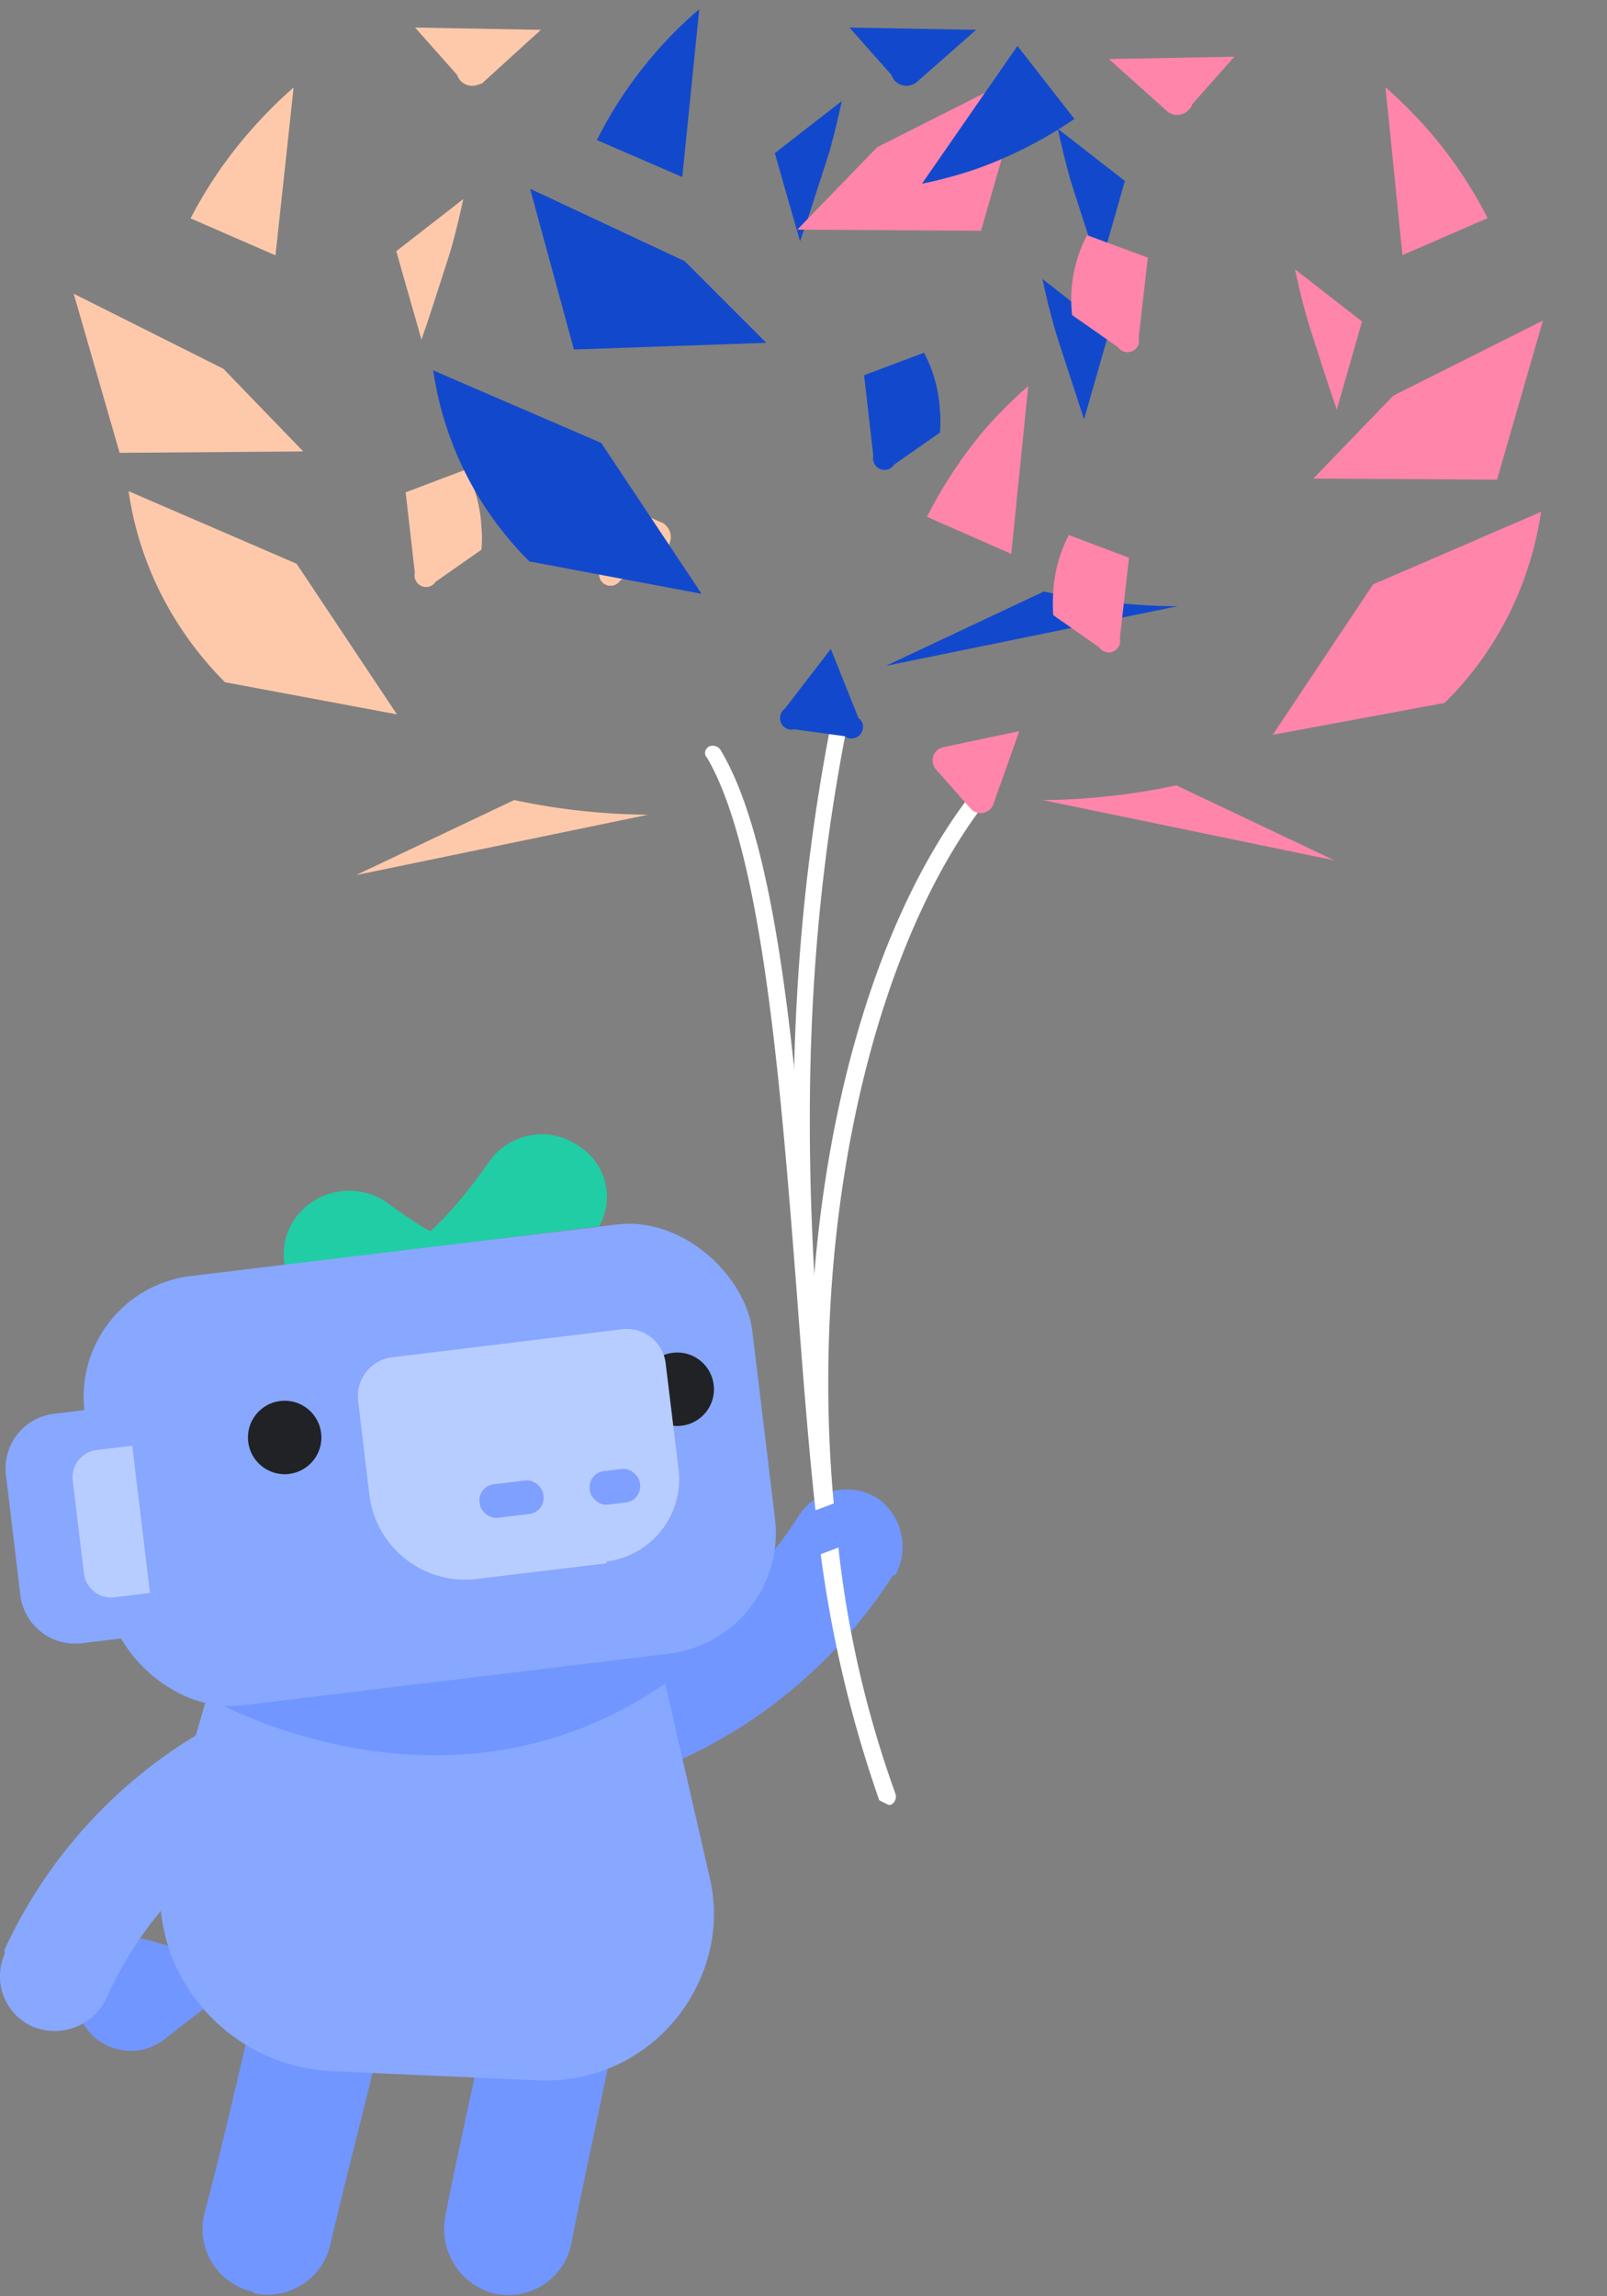 <svg id="Layer_1" data-name="Layer 1" xmlns="http://www.w3.org/2000/svg" viewBox="0 0 70 100"><rect x="0" y="0" width="70" height="100" fill="#808080" stroke="none"/><defs><style>.cls-1{fill:#7196ff;}.cls-2{fill:#21cda5;}.cls-3{fill:#88a7ff;}.cls-4{fill:#202225;}.cls-5{fill:#b8cdff;}.cls-6{fill:#7fa0ff;}.cls-7{fill:#fff;}.cls-8{fill:#1249cc;}.cls-9{fill:#fec9aa;}.cls-10{fill:#ff85ab;}</style></defs><path class="cls-1" d="M7.3,88.7l3.1-2.4a.4.4,0,0,0,.09-.56.45.45,0,0,0-.19-.14L6.5,84.5a2.49,2.49,0,0,0-3.1,1.7,2.41,2.41,0,0,0-.1.8h0a2.4,2.4,0,0,0,4,1.7Z"/><path class="cls-1" d="M39,68.6h-.1A21.71,21.71,0,0,1,28.8,77a2.5,2.5,0,0,1-3.2-1.3,2.4,2.4,0,0,1,1.22-3.17l.08,0A16.45,16.45,0,0,0,34.8,66a2.5,2.5,0,0,1,3.46-.73l0,0A2.6,2.6,0,0,1,39,68.6Z"/><path class="cls-2" d="M16.9,52.4c2.4,1.8,3.3,1.8,3.3,1.8l-7.8.9a2.72,2.72,0,0,1,.5-2.1A2.9,2.9,0,0,1,16.9,52.4Z"/><path class="cls-2" d="M26.1,53.4l-8.8,1.1c.1,0,1.4-.2,4-3.9a2.8,2.8,0,0,1,3.9-.7h0A2.61,2.61,0,0,1,26.1,53.4Z"/><path class="cls-1" d="M11,99.8a2.8,2.8,0,0,1-2.11-3.35v0c.7-2.6,1.6-6.5,2.2-9.1a2.8,2.8,0,0,1,3.4-2h0a2.7,2.7,0,0,1,2.16,3.15l-.06.25c-.6,2.6-1.6,6.4-2.2,9a2.8,2.8,0,0,1-3.35,2.11Z"/><path class="cls-1" d="M21.6,99.9a2.91,2.91,0,0,1-2.2-3.4c.5-2.6,1.4-6.5,1.9-9.1a2.79,2.79,0,0,1,3.29-2.2h0a2.79,2.79,0,0,1,2.2,3.29h0c-.5,2.6-1.4,6.6-1.9,9.2a2.79,2.79,0,0,1-3.29,2.2Z"/><path class="cls-3" d="M30.4,86.4h0a7.3,7.3,0,0,1-6.9,4.2l-9-.4A7.9,7.9,0,0,1,7.4,85h0a8.62,8.62,0,0,1-.2-4.8l2.3-8,18.6-2.7,2.8,12.2A7,7,0,0,1,30.4,86.4Z"/><path class="cls-3" d="M.2,85.1v-.2A21.36,21.36,0,0,1,9,75.3a2.4,2.4,0,0,1,3.33.68l.07.12a2.4,2.4,0,0,1-.8,3.3h0a16.41,16.41,0,0,0-7,7.7,2.5,2.5,0,0,1-3.3,1.1A2.4,2.4,0,0,1,.2,85.1Z"/><path class="cls-1" d="M9,73.9s10.3,6.1,20-.6l-.9-3.8L9.5,72.2Z"/><rect class="cls-3" x="4.07" y="54.38" width="29.3" height="18.83" rx="5.3" transform="translate(-7.53 2.71) rotate(-6.9)"/><circle class="cls-4" cx="12.4" cy="62.6" r="1.6"/><circle class="cls-4" cx="29.5" cy="60.5" r="1.6"/><path class="cls-5" d="M26.43,68.08l-5.66.68a4.2,4.2,0,0,1-4.68-3.66h0L15.6,61a1.7,1.7,0,0,1,1.48-1.89l10-1.22A1.7,1.7,0,0,1,29,59.41h0L29.56,64a3.61,3.61,0,0,1-3.15,4Z"/><rect class="cls-6" x="25.68" y="64.01" width="2.2" height="1.47" rx="0.7" transform="translate(-7.58 3.69) rotate(-6.9)"/><rect class="cls-6" x="20.88" y="64.55" width="2.8" height="1.47" rx="0.7" transform="translate(-7.68 3.15) rotate(-6.9)"/><path class="cls-3" d="M8.23,71l-4.67.56A2.4,2.4,0,0,1,.89,69.5h0L.26,64.24a2.39,2.39,0,0,1,2.09-2.67h0L7,61H7l1.2,9.93h0Z"/><path class="cls-5" d="M6.54,69.37,5,69.56a1.2,1.2,0,0,1-1.34-1l-.49-4.07a1.2,1.2,0,0,1,1-1.34h0l1.59-.19h0l.78,6.46Z"/><path class="cls-7" d="M38.7,78.6l-.4-.2a53.62,53.62,0,0,1-2.6-11.1c-1.4-13.4-1.8-24,.5-35.8,0-.2.2-.4.4-.3s.4.2.3.4c-2.3,11.7-1.9,22.3-.4,35.6A46.36,46.36,0,0,0,39,78.1a.4.4,0,0,1-.2.5Z"/><path class="cls-7" d="M35.7,67.3c-.4-3.2-.7-7.1-1-11.1-.7-9-1.5-19.1-3.9-23.2a.29.29,0,0,1,0-.42.28.28,0,0,1,.11-.08.4.4,0,0,1,.5.2c2.5,4.2,3.3,13.9,4,23.4v.2c.6-8.7,3-16.6,6.8-21.6a.31.31,0,0,1,.39-.18l.11.08c.2.1.2.3.1.5C37.6,42,35,54.9,36.5,67.2Z"/><path class="cls-8" d="M36.19,28.26l-2,2.6a.51.51,0,0,0-.13.69.49.49,0,0,0,.53.21l2.2.3a.5.5,0,0,0,.7-.1.49.49,0,0,0-.1-.7Z"/><path class="cls-9" d="M22.4,34.84a28.22,28.22,0,0,0,3.31.51c.9.09,1.74.12,2.52.13L15.51,38.11Z"/><path class="cls-9" d="M9.8,29.71A15.12,15.12,0,0,1,7,25.84a14.58,14.58,0,0,1-1.4-4.45l7.32,3.16,4.37,6.56Z"/><path class="cls-9" d="M9.73,16.06h0l3.48,3.6-8,.06-2-6.93Z"/><path class="cls-9" d="M8.3,9.51A19.28,19.28,0,0,1,11,5.59a19.91,19.91,0,0,1,1.79-1.78L12,11.12Z"/><path class="cls-9" d="M25.71,21.39l.4,3.5a.5.5,0,0,0,.9.4l2-1.4a.7.7,0,0,0,0-1,.47.47,0,0,0-.13-.11Z"/><path class="cls-9" d="M23.56,1.3l-5.48-.1,1.83,2.06a.69.69,0,0,0,.88.44L21,3.63Z"/><path class="cls-10" d="M44.4,31.84l-1.1,3.1a.6.6,0,0,1-.72.45.55.55,0,0,1-.28-.15l-1.5-1.7a.6.6,0,0,1,0-.85.69.69,0,0,1,.28-.15Z"/><rect class="cls-1" x="34.47" y="65.65" width="3.1" height="1.87" rx="0.9" transform="translate(-20.95 16.73) rotate(-20.4)"/><path class="cls-9" d="M17.67,21.44l.4,3.5a.51.51,0,0,0,.37.61.49.49,0,0,0,.53-.21l2-1.4a5.23,5.23,0,0,0,0-1,6,6,0,0,0-.68-2.49Z"/><path class="cls-9" d="M17.26,10.94l1.1,3.85c.35-1,.63-1.9.83-2.51.26-.81.35-1.08.45-1.41.22-.77.39-1.5.54-2.2Z"/><path class="cls-8" d="M45.47,25.76a28.22,28.22,0,0,0,3.31.51c.9.09,1.74.13,2.52.13L38.58,29Z"/><path class="cls-8" d="M23.06,24.45a14.73,14.73,0,0,1-4.19-8.32l7.32,3.16,4.37,6.57Z"/><path class="cls-8" d="M29.82,11.37h0l3.56,3.56L25,15.22l-1.91-7Z"/><path class="cls-8" d="M26,6.1a18.27,18.27,0,0,1,2.66-3.93A17.44,17.44,0,0,1,30.46.4l-.74,7.31Z"/><path class="cls-8" d="M42.52,1.3,37,1.2l1.83,2.06a.69.69,0,0,0,.88.44l.16-.07Z"/><path class="cls-8" d="M37.64,16.34l.4,3.5a.51.51,0,0,0,.37.61.48.48,0,0,0,.53-.21l2-1.4a5.17,5.17,0,0,0,0-1,6.09,6.09,0,0,0-.69-2.48Z"/><path class="cls-8" d="M33.75,6.67l1.1,3.84c.35-1,.63-1.89.83-2.51.26-.8.35-1.07.45-1.4.22-.77.39-1.51.54-2.2Z"/><path class="cls-8" d="M48.32,14.42l-1.1,3.84-.82-2.51c-.27-.81-.35-1.08-.45-1.41q-.33-1.15-.54-2.19Z"/><path class="cls-8" d="M49,7.88l-1.1,3.85c-.35-1-.63-1.89-.83-2.51-.26-.81-.35-1.08-.45-1.41-.22-.77-.39-1.5-.54-2.2Z"/><path class="cls-10" d="M51.24,34.2a28.22,28.22,0,0,1-3.31.51c-.9.09-1.74.13-2.52.13l12.72,2.63Z"/><path class="cls-10" d="M62.93,30.61a14.62,14.62,0,0,0,2.8-3.86,15,15,0,0,0,1.4-4.46l-7.32,3.16L55.44,32Z"/><path class="cls-10" d="M60.69,17.23h0l-3.48,3.61,8,.05,2-6.93Z"/><path class="cls-10" d="M38.21,6.41h0L34.73,10l8,.05,2-6.93Z"/><path class="cls-10" d="M64.8,9.5a18.87,18.87,0,0,0-2.66-3.92A19.91,19.91,0,0,0,60.35,3.8l.74,7.31Z"/><path class="cls-10" d="M40.38,22.51A19.59,19.59,0,0,1,43,18.58a21.13,21.13,0,0,1,1.79-1.77l-.74,7.31Z"/><path class="cls-8" d="M46.8,5.18a18.71,18.71,0,0,1-4.22,2.16A18.94,18.94,0,0,1,40.16,8l4.16-6Z"/><path class="cls-10" d="M48.3,2.57l5.47-.1L51.94,4.53a.7.7,0,0,1-.88.44L50.9,4.9Z"/><path class="cls-10" d="M49.18,24.29l-.4,3.5a.51.51,0,0,1-.36.61.52.52,0,0,1-.54-.21l-2-1.4a6.31,6.31,0,0,1,0-1,6,6,0,0,1,.68-2.49Z"/><path class="cls-10" d="M50,11.22l-.4,3.5a.49.49,0,0,1-.36.6.51.51,0,0,1-.54-.2l-2-1.4a6.05,6.05,0,0,1,.65-3.48Z"/><path class="cls-10" d="M59.33,14l-1.1,3.84c-.35-1-.63-1.89-.83-2.51-.26-.8-.35-1.07-.45-1.41-.22-.76-.39-1.5-.54-2.19Z"/></svg>
